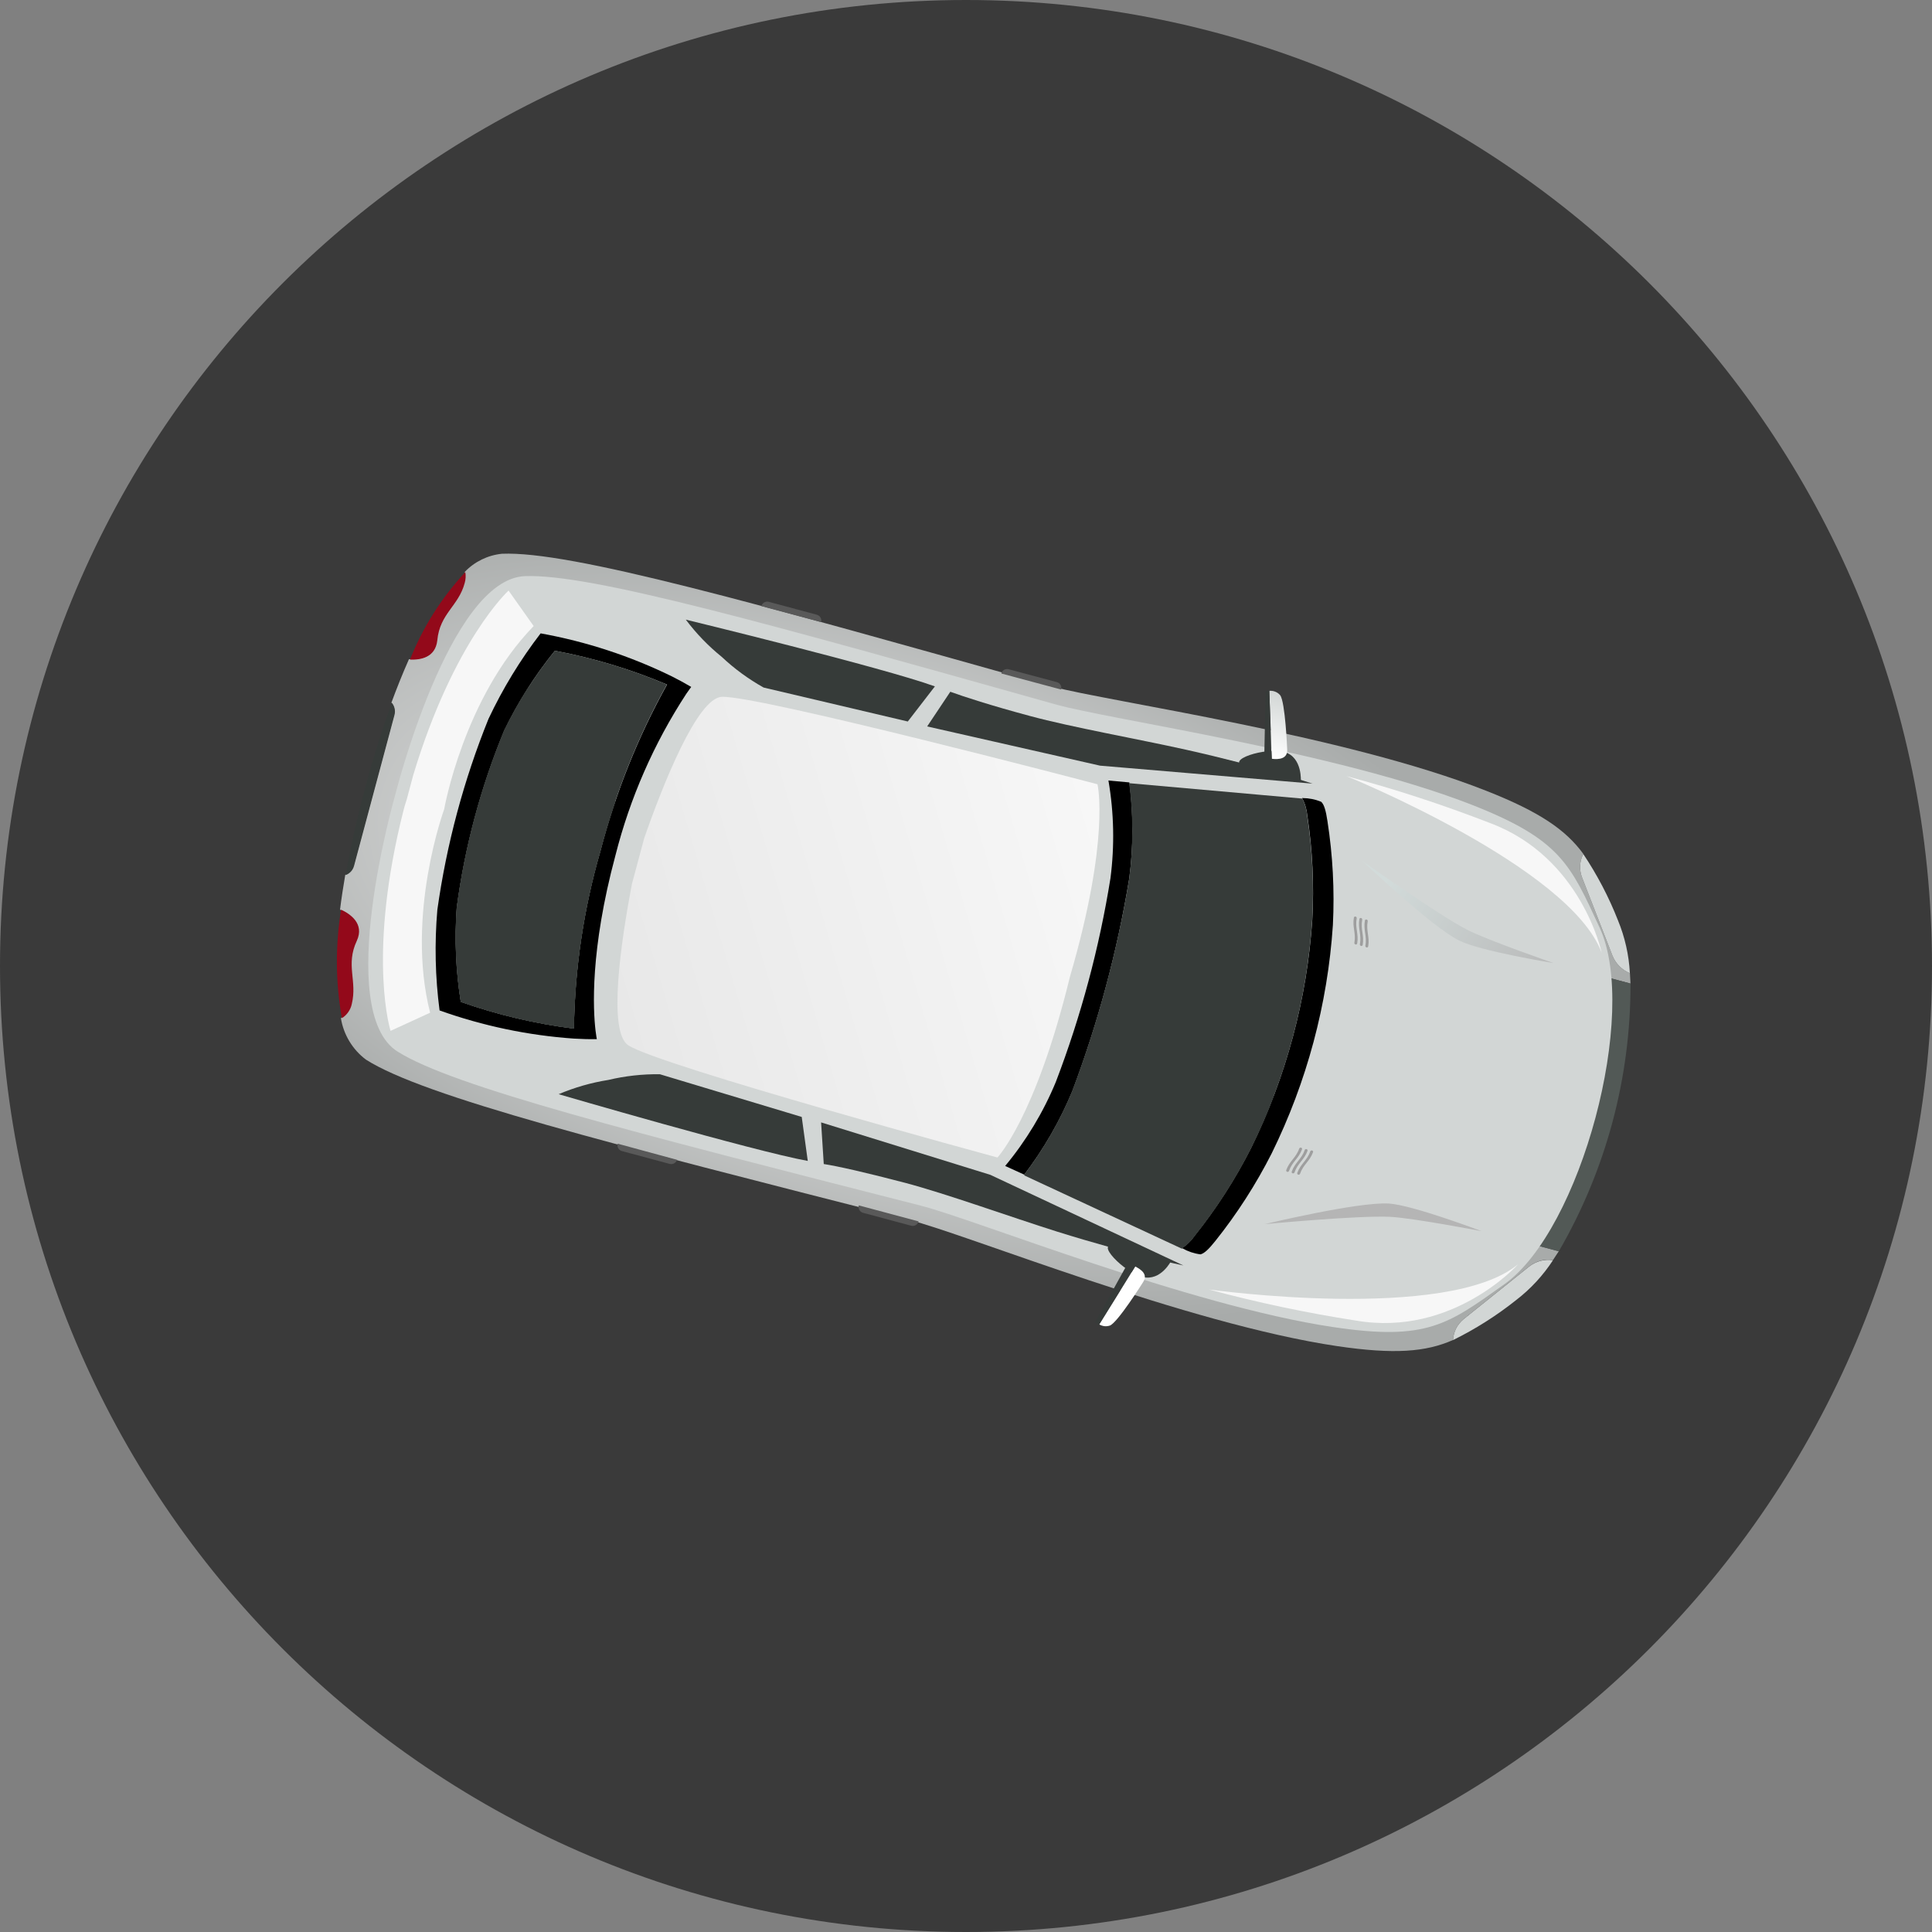 <svg width="40" height="40" viewBox="0 0 40 40" fill="none" xmlns="http://www.w3.org/2000/svg">
<rect x="0" y="0" width="40" height="40" fill="#808080" stroke="none"/>
<path fill-rule="evenodd" clip-rule="evenodd" d="M20 40C31.046 40 40 31.046 40 20C40 8.954 31.046 0 20 0C8.954 0 0 8.954 0 20C0 31.046 8.954 40 20 40Z" fill="#3A3A3A"/>
<path d="M27.691 27.871C28.868 28.044 29.519 27.992 30.084 27.743C30.088 27.658 30.11 27.575 30.149 27.499C30.188 27.424 30.242 27.357 30.309 27.305L31.661 26.22C31.73 26.165 31.809 26.125 31.894 26.102C31.979 26.079 32.068 26.073 32.155 26.085L32.273 25.905L31.02 25.57L32.505 20.029L33.758 20.364L33.746 20.149C33.664 20.116 33.59 20.067 33.528 20.005C33.466 19.942 33.417 19.868 33.385 19.786L32.756 18.17C32.725 18.091 32.711 18.007 32.715 17.922C32.719 17.837 32.742 17.754 32.781 17.679C32.416 17.18 31.876 16.808 30.772 16.373C27.844 15.215 22.958 14.529 21.791 14.216C15.588 12.472 11.813 11.405 10.392 11.465C10.098 11.495 9.825 11.628 9.621 11.842C9.633 11.917 9.629 11.994 9.608 12.067C9.479 12.549 9.102 12.699 9.041 13.253C9.007 13.62 8.684 13.656 8.467 13.648C8.333 13.95 8.211 14.257 8.104 14.547C8.132 14.581 8.152 14.622 8.162 14.666C8.171 14.709 8.17 14.755 8.159 14.798L7.321 17.924C7.309 17.967 7.288 18.007 7.258 18.04C7.228 18.073 7.19 18.099 7.148 18.114C7.107 18.352 7.07 18.592 7.04 18.833C7.236 18.92 7.535 19.122 7.366 19.476C7.133 19.984 7.393 20.305 7.263 20.788C7.25 20.848 7.226 20.905 7.19 20.955C7.155 21.005 7.11 21.047 7.058 21.08C7.113 21.422 7.299 21.73 7.576 21.938C8.776 22.703 12.581 23.666 18.823 25.256C20.004 25.552 24.583 27.412 27.691 27.871Z" fill="url(#paint0_radial_153_3883)"/>
<path d="M31.02 25.572L32.273 25.908C33.25 24.224 33.763 22.311 33.758 20.364L32.505 20.029L31.02 25.572Z" fill="url(#paint1_linear_153_3883)"/>
<path d="M27.598 27.475C29.547 27.768 29.98 27.418 31.14 26.593C32.73 25.472 33.936 20.973 33.119 19.207C32.516 17.904 32.316 17.387 30.484 16.667C27.671 15.562 22.961 14.9 21.843 14.581C15.873 12.904 12.237 11.878 10.871 11.928C9.296 11.984 8.176 16.482 8.176 16.482C8.176 16.482 6.898 20.935 8.233 21.773C9.391 22.499 13.05 23.428 19.062 24.961C20.197 25.25 24.609 27.028 27.598 27.475Z" fill="url(#paint2_radial_153_3883)"/>
<path d="M23.379 18.191C23.466 17.53 23.467 16.861 23.382 16.199L22.949 16.16C23.064 16.828 23.078 17.51 22.991 18.182C22.76 19.623 22.381 21.037 21.86 22.4C21.6 23.029 21.246 23.616 20.811 24.14L21.206 24.32C21.61 23.79 21.944 23.209 22.2 22.593C22.736 21.168 23.132 19.694 23.379 18.191Z" fill="url(#paint3_linear_153_3883)"/>
<path d="M27.067 16.885C27.175 17.598 27.209 18.32 27.17 19.04C27.061 20.683 26.63 22.288 25.904 23.765C25.578 24.409 25.187 25.017 24.737 25.58C24.666 25.684 24.575 25.773 24.47 25.842L24.482 25.846C24.597 25.911 24.723 25.953 24.854 25.97C24.934 25.952 25.029 25.86 25.163 25.692C25.613 25.128 26.004 24.52 26.33 23.877C27.056 22.4 27.487 20.794 27.596 19.152C27.632 18.431 27.594 17.709 27.483 16.997C27.451 16.784 27.415 16.657 27.355 16.601C27.233 16.55 27.102 16.524 26.97 16.523L26.958 16.52C27.018 16.633 27.055 16.757 27.067 16.885Z" fill="url(#paint4_linear_153_3883)"/>
<path d="M23.379 18.191C23.131 19.699 22.735 21.178 22.196 22.607C21.94 23.223 21.607 23.804 21.203 24.334L24.468 25.852C24.573 25.782 24.663 25.693 24.735 25.589C25.185 25.026 25.576 24.418 25.901 23.775C26.628 22.297 27.058 20.692 27.167 19.049C27.207 18.329 27.172 17.607 27.065 16.895C27.055 16.769 27.021 16.646 26.964 16.534L23.378 16.215C23.463 16.871 23.463 17.535 23.379 18.191Z" fill="url(#paint5_linear_153_3883)"/>
<path d="M11.882 21.503C12.039 21.512 12.197 21.517 12.357 21.515C12.357 21.515 12.344 21.455 12.33 21.337C12.279 20.904 12.213 19.681 12.742 17.71C13.043 16.522 13.538 15.392 14.208 14.366C14.273 14.272 14.311 14.222 14.311 14.222C14.178 14.144 14.043 14.07 13.907 14.002C13.048 13.582 12.135 13.283 11.193 13.113C10.771 13.662 10.409 14.256 10.114 14.883C9.601 16.153 9.246 17.479 9.055 18.835C8.995 19.529 9.01 20.228 9.101 20.92C9.997 21.24 10.933 21.437 11.882 21.503ZM9.54 20.743C9.437 20.099 9.409 19.446 9.456 18.795C9.623 17.533 9.954 16.297 10.441 15.121C10.726 14.533 11.077 13.98 11.488 13.473C12.285 13.622 13.064 13.857 13.811 14.173C13.207 15.259 12.744 16.419 12.431 17.622C12.085 18.817 11.901 20.052 11.883 21.296C11.084 21.196 10.299 21.01 9.54 20.743Z" fill="url(#paint6_linear_153_3883)"/>
<path d="M13.807 14.172C13.061 13.856 12.284 13.622 11.488 13.473C11.077 13.979 10.726 14.531 10.441 15.118C9.954 16.295 9.623 17.53 9.457 18.793C9.409 19.444 9.437 20.099 9.54 20.743C10.299 21.01 11.084 21.196 11.883 21.296C11.9 20.052 12.085 18.817 12.431 17.622C12.742 16.418 13.204 15.259 13.807 14.172Z" fill="url(#paint7_linear_153_3883)"/>
<path d="M19.675 14.322L19.196 15.04L22.775 15.852L27.174 16.224C27.174 16.224 26.116 15.87 24.555 15.522C23.568 15.302 22.188 15.057 21.329 14.825C20.506 14.604 19.952 14.423 19.675 14.322Z" fill="url(#paint8_linear_153_3883)"/>
<path d="M17.055 24.1L17 23.238L20.505 24.324L24.501 26.2C24.501 26.2 23.408 25.976 21.882 25.498C20.917 25.194 19.6 24.717 18.739 24.489C17.915 24.273 17.347 24.145 17.055 24.1Z" fill="url(#paint9_linear_153_3883)"/>
<path d="M19.356 14.211L18.795 14.938L15.81 14.235C15.496 14.059 15.204 13.846 14.942 13.599C14.663 13.374 14.414 13.115 14.199 12.829C14.199 12.829 18.271 13.818 19.356 14.211Z" fill="url(#paint10_linear_153_3883)"/>
<path d="M16.724 24.036L16.599 23.125L13.662 22.241C13.303 22.236 12.944 22.276 12.595 22.359C12.241 22.415 11.896 22.514 11.566 22.654C11.566 22.654 15.588 23.829 16.724 24.036Z" fill="url(#paint11_linear_153_3883)"/>
<path d="M32.756 18.171L33.384 19.786C33.417 19.868 33.466 19.942 33.528 20.005C33.59 20.067 33.664 20.116 33.745 20.149C33.725 19.773 33.642 19.403 33.498 19.054C33.309 18.572 33.068 18.112 32.78 17.681C32.741 17.756 32.719 17.839 32.715 17.923C32.711 18.008 32.725 18.092 32.756 18.171Z" fill="url(#paint12_radial_153_3883)"/>
<path d="M31.66 26.222L30.308 27.307C30.242 27.36 30.187 27.426 30.148 27.502C30.11 27.577 30.088 27.66 30.084 27.745C30.548 27.516 30.987 27.238 31.392 26.915C31.691 26.685 31.948 26.406 32.154 26.09C32.067 26.078 31.978 26.083 31.893 26.105C31.809 26.128 31.729 26.168 31.66 26.222Z" fill="url(#paint13_radial_153_3883)"/>
<path d="M9.054 13.257C9.106 12.7 9.492 12.552 9.621 12.071C9.642 11.998 9.647 11.921 9.634 11.845C9.143 12.372 8.754 12.986 8.489 13.656C8.696 13.664 9.014 13.622 9.054 13.257Z" fill="#93091A"/>
<path d="M7.388 19.477C7.55 19.122 7.25 18.922 7.062 18.834C6.941 19.578 6.946 20.337 7.078 21.08C7.13 21.048 7.175 21.005 7.21 20.955C7.245 20.905 7.27 20.849 7.283 20.789C7.401 20.302 7.15 19.983 7.388 19.477Z" fill="#93091A"/>
<path d="M28.204 17.823C28.204 17.823 29.628 19.183 30.212 19.474C30.652 19.694 32.163 19.939 32.163 19.939C32.163 19.939 30.795 19.466 30.37 19.247C29.792 18.951 28.204 17.823 28.204 17.823Z" fill="url(#paint14_linear_153_3883)"/>
<path d="M26.188 25.344C26.188 25.344 28.111 24.88 28.754 24.918C29.244 24.947 30.675 25.49 30.675 25.49C30.675 25.49 29.254 25.216 28.777 25.193C28.128 25.161 26.188 25.344 26.188 25.344Z" fill="url(#paint15_linear_153_3883)"/>
<path style="mix-blend-mode:screen" d="M24.738 25.578C25.188 25.015 25.579 24.406 25.904 23.763C26.08 23.418 26.236 23.063 26.371 22.7C25.564 21.415 23.933 19.712 23.237 19.008C22.986 20.228 22.639 21.427 22.199 22.593C21.944 23.209 21.61 23.79 21.206 24.32L24.471 25.838C24.576 25.769 24.666 25.681 24.738 25.578Z" fill="url(#paint16_linear_153_3883)"/>
<path d="M22.151 20.226C22.992 17.35 22.722 16.237 22.722 16.237C22.722 16.237 15.7 14.393 14.944 14.427C14.439 14.451 13.734 16.217 13.338 17.352L13.082 18.307C12.857 19.492 12.578 21.368 13.01 21.643C13.645 22.062 20.651 23.965 20.651 23.965C20.651 23.965 21.441 23.137 22.151 20.226Z" fill="url(#paint17_linear_153_3883)"/>
<path d="M8.287 17.052C7.622 19.886 8.086 21.343 8.086 21.343L8.905 20.967C8.392 18.948 9.196 16.755 9.196 16.755C9.196 16.755 9.598 14.454 11.049 12.962L10.529 12.227C10.529 12.227 9.398 13.257 8.557 16.043C8.518 16.19 8.422 16.548 8.422 16.548C8.357 16.735 8.326 16.905 8.287 17.052Z" fill="url(#paint18_linear_153_3883)"/>
<path d="M33.16 19.723C33.16 19.723 32.746 17.744 30.841 17.037C29.872 16.661 28.884 16.338 27.881 16.07C27.881 16.07 32.5 17.947 33.16 19.723Z" fill="url(#paint19_linear_153_3883)"/>
<path d="M31.431 26.175C31.431 26.175 30.083 27.683 28.079 27.342C27.052 27.183 26.034 26.968 25.031 26.698C25.031 26.698 29.971 27.384 31.431 26.175Z" fill="url(#paint20_linear_153_3883)"/>
<path d="M24.25 26.1C24.25 26.1 24.04 26.527 23.66 26.44C23.28 26.353 22.619 25.678 23.111 25.794C23.497 25.87 23.878 25.971 24.25 26.1Z" fill="url(#paint21_linear_153_3883)"/>
<path d="M22.98 27.444C23.142 27.38 23.666 26.546 23.666 26.546C23.772 26.383 23.629 26.287 23.504 26.221L22.757 27.419C22.79 27.439 22.827 27.452 22.866 27.457C22.904 27.461 22.943 27.456 22.98 27.444Z" fill="url(#paint22_linear_153_3883)"/>
<path d="M23.502 26.221C23.448 26.201 23.393 26.186 23.337 26.177L22.675 27.372C22.7 27.394 22.726 27.413 22.755 27.428L23.502 26.221Z" fill="url(#paint23_linear_153_3883)"/>
<path d="M26.932 16.189C26.932 16.189 26.973 15.684 26.6 15.572C26.226 15.459 25.308 15.741 25.791 15.883C26.163 16.013 26.545 16.115 26.932 16.189Z" fill="url(#paint24_linear_153_3883)"/>
<path d="M26.65 15.513C26.65 15.513 26.61 14.528 26.504 14.393C26.477 14.361 26.442 14.336 26.403 14.321C26.364 14.305 26.321 14.299 26.279 14.303L26.333 15.71C26.473 15.727 26.663 15.716 26.65 15.513Z" fill="url(#paint25_linear_153_3883)"/>
<path d="M26.28 14.3C26.254 14.301 26.228 14.304 26.203 14.309L26.175 15.687C26.224 15.705 26.275 15.718 26.326 15.728L26.28 14.3Z" fill="url(#paint26_linear_153_3883)"/>
<path d="M21.97 14.276C21.978 14.244 21.974 14.21 21.957 14.181C21.941 14.152 21.913 14.132 21.881 14.123L20.884 13.856C20.852 13.847 20.818 13.852 20.789 13.868C20.76 13.885 20.739 13.912 20.731 13.944L21.97 14.276Z" fill="#595959"/>
<path d="M17 12.88C17.008 12.848 17.004 12.814 16.987 12.785C16.971 12.756 16.943 12.735 16.911 12.727L15.917 12.46C15.884 12.451 15.85 12.456 15.822 12.473C15.793 12.489 15.772 12.517 15.763 12.549L17 12.88Z" fill="#595959"/>
<path d="M19.019 25.288C19.01 25.32 18.989 25.348 18.96 25.364C18.931 25.381 18.897 25.386 18.865 25.377L17.868 25.11C17.836 25.101 17.809 25.08 17.792 25.052C17.776 25.023 17.771 24.989 17.78 24.956L19.019 25.288Z" fill="#595959"/>
<path d="M14.017 24.013C14.008 24.043 13.988 24.068 13.961 24.084C13.934 24.1 13.902 24.105 13.872 24.099L12.877 23.832C12.845 23.824 12.818 23.803 12.801 23.774C12.784 23.745 12.78 23.711 12.789 23.679L14.017 24.013Z" fill="#595959"/>
<path d="M28.259 19.058C28.223 19.255 28.306 19.382 28.269 19.579C28.267 19.586 28.269 19.595 28.273 19.601C28.277 19.608 28.284 19.613 28.291 19.615C28.295 19.616 28.299 19.617 28.303 19.616C28.307 19.616 28.311 19.615 28.314 19.613C28.317 19.611 28.32 19.608 28.322 19.605C28.325 19.602 28.326 19.598 28.327 19.594C28.362 19.397 28.279 19.27 28.317 19.073C28.318 19.066 28.317 19.058 28.312 19.051C28.308 19.044 28.302 19.04 28.294 19.038C28.287 19.035 28.279 19.037 28.272 19.04C28.265 19.044 28.261 19.05 28.259 19.058Z" fill="#9E9E9E"/>
<path d="M28.213 19.564C28.248 19.366 28.165 19.24 28.203 19.043C28.204 19.035 28.203 19.027 28.199 19.02C28.195 19.014 28.188 19.009 28.18 19.007C28.177 19.006 28.173 19.005 28.169 19.005C28.165 19.006 28.161 19.007 28.158 19.009C28.154 19.011 28.151 19.013 28.149 19.017C28.147 19.02 28.146 19.023 28.145 19.027C28.11 19.225 28.193 19.352 28.155 19.548C28.153 19.556 28.155 19.564 28.159 19.571C28.163 19.577 28.17 19.582 28.178 19.584C28.181 19.585 28.185 19.586 28.189 19.586C28.193 19.585 28.197 19.584 28.2 19.582C28.203 19.58 28.206 19.578 28.209 19.574C28.211 19.571 28.212 19.568 28.213 19.564Z" fill="#9E9E9E"/>
<path d="M28.099 19.533C28.134 19.336 28.051 19.209 28.089 19.012C28.09 19.005 28.089 18.997 28.084 18.99C28.08 18.983 28.074 18.979 28.066 18.976C28.059 18.974 28.051 18.976 28.044 18.979C28.038 18.983 28.033 18.989 28.031 18.997C27.995 19.194 28.078 19.321 28.041 19.518C28.039 19.525 28.041 19.534 28.045 19.54C28.049 19.547 28.056 19.552 28.063 19.554C28.067 19.555 28.071 19.556 28.075 19.555C28.079 19.555 28.082 19.554 28.086 19.552C28.089 19.55 28.092 19.547 28.094 19.544C28.097 19.541 28.098 19.537 28.099 19.533Z" fill="#9E9E9E"/>
<path d="M26.858 24.285C26.926 24.096 27.061 24.028 27.127 23.839C27.13 23.831 27.135 23.825 27.142 23.822C27.149 23.818 27.157 23.817 27.165 23.819C27.169 23.82 27.172 23.821 27.175 23.823C27.179 23.826 27.181 23.829 27.183 23.832C27.185 23.835 27.186 23.839 27.187 23.843C27.187 23.847 27.187 23.851 27.185 23.855C27.117 24.043 26.982 24.111 26.916 24.301C26.914 24.308 26.908 24.314 26.901 24.318C26.894 24.322 26.886 24.323 26.879 24.32C26.871 24.318 26.865 24.314 26.861 24.307C26.857 24.3 26.856 24.292 26.858 24.285Z" fill="#9E9E9E"/>
<path d="M27.071 23.826C27.003 24.015 26.867 24.083 26.802 24.272C26.799 24.28 26.794 24.286 26.787 24.29C26.78 24.293 26.772 24.294 26.764 24.292C26.76 24.292 26.756 24.29 26.753 24.288C26.75 24.286 26.747 24.283 26.745 24.279C26.744 24.276 26.742 24.272 26.742 24.268C26.742 24.264 26.742 24.261 26.744 24.257C26.811 24.068 26.947 24 27.012 23.811C27.015 23.803 27.02 23.797 27.027 23.794C27.035 23.79 27.043 23.789 27.05 23.791C27.058 23.793 27.064 23.798 27.068 23.804C27.072 23.811 27.073 23.819 27.071 23.826Z" fill="#9E9E9E"/>
<path d="M26.957 23.796C26.889 23.984 26.753 24.053 26.688 24.242C26.685 24.249 26.68 24.256 26.673 24.259C26.666 24.263 26.658 24.264 26.65 24.262C26.643 24.26 26.636 24.255 26.633 24.248C26.629 24.242 26.628 24.234 26.63 24.226C26.698 24.038 26.833 23.97 26.899 23.78C26.901 23.773 26.907 23.767 26.914 23.763C26.921 23.759 26.929 23.758 26.936 23.761C26.94 23.761 26.944 23.763 26.947 23.765C26.95 23.767 26.953 23.77 26.955 23.773C26.957 23.777 26.958 23.78 26.958 23.784C26.959 23.788 26.958 23.792 26.957 23.796Z" fill="#9E9E9E"/>
<path d="M7.33 17.927L8.167 14.803C8.179 14.76 8.18 14.714 8.17 14.671C8.161 14.627 8.141 14.586 8.112 14.552C7.761 15.509 7.56 16.314 7.56 16.317C7.559 16.319 7.331 17.115 7.157 18.117C7.199 18.101 7.236 18.076 7.267 18.043C7.297 18.01 7.318 17.97 7.33 17.927Z" fill="url(#paint27_linear_153_3883)"/>
<path style="mix-blend-mode:screen" d="M11.883 21.296C11.9 20.052 12.085 18.817 12.431 17.622C12.528 17.259 12.63 16.928 12.739 16.603C12.547 15.461 11.276 14.467 10.95 14.216C10.763 14.507 10.592 14.808 10.439 15.118C9.952 16.294 9.621 17.53 9.455 18.792C9.408 19.444 9.436 20.098 9.54 20.743C10.299 21.01 11.084 21.196 11.883 21.296Z" fill="url(#paint28_linear_153_3883)"/>
<defs>
<radialGradient id="paint0_radial_153_3883" cx="0" cy="0" r="1" gradientUnits="userSpaceOnUse" gradientTransform="translate(17.728 19.041) rotate(105) scale(7.495 15.59)">
<stop stop-color="#F7F7F7"/>
<stop offset="1" stop-color="#A8ABAA"/>
</radialGradient>
<linearGradient id="paint1_linear_153_3883" x1="-92.412" y1="317.012" x2="-127.836" y2="449.219" gradientUnits="userSpaceOnUse">
<stop stop-color="#525956"/>
<stop offset="1" stop-color="#2C2E2E"/>
</linearGradient>
<radialGradient id="paint2_radial_153_3883" cx="0" cy="0" r="1" gradientUnits="userSpaceOnUse" gradientTransform="translate(545382 146940) rotate(105) scale(284.02 2461.58)">
<stop stop-color="white"/>
<stop offset="1" stop-color="#D2D6D5"/>
</radialGradient>
<linearGradient id="paint3_linear_153_3883" x1="-157.146" y1="403.806" x2="-233.131" y2="687.387" gradientUnits="userSpaceOnUse">
<stop/>
<stop offset="1" stop-color="#1B1C1C"/>
</linearGradient>
<linearGradient id="paint4_linear_153_3883" x1="-169.824" y1="439.786" x2="-271.482" y2="819.177" gradientUnits="userSpaceOnUse">
<stop/>
<stop offset="1" stop-color="#1B1C1C"/>
</linearGradient>
<linearGradient id="paint5_linear_153_3883" x1="-366.709" y1="385.524" x2="-466.777" y2="758.984" gradientUnits="userSpaceOnUse">
<stop stop-color="#363B39"/>
<stop offset="1" stop-color="#1B1C1C"/>
</linearGradient>
<linearGradient id="paint6_linear_153_3883" x1="-549.963" y1="289.735" x2="-621.541" y2="556.867" gradientUnits="userSpaceOnUse">
<stop/>
<stop offset="1" stop-color="#1B1C1C"/>
</linearGradient>
<linearGradient id="paint7_linear_153_3883" x1="-446.055" y1="297.793" x2="-508.057" y2="529.186" gradientUnits="userSpaceOnUse">
<stop stop-color="#363B39"/>
<stop offset="1" stop-color="#1B1C1C"/>
</linearGradient>
<linearGradient id="paint8_linear_153_3883" x1="-546.967" y1="-92.373" x2="-547.94" y2="-88.743" gradientUnits="userSpaceOnUse">
<stop stop-color="#363B39"/>
<stop offset="1" stop-color="#1B1C1C"/>
</linearGradient>
<linearGradient id="paint9_linear_153_3883" x1="-559.018" y1="-47.398" x2="-559.989" y2="-43.776" gradientUnits="userSpaceOnUse">
<stop stop-color="#363B39"/>
<stop offset="1" stop-color="#1B1C1C"/>
</linearGradient>
<linearGradient id="paint10_linear_153_3883" x1="-511.98" y1="-81.068" x2="-513.023" y2="-77.177" gradientUnits="userSpaceOnUse">
<stop stop-color="#363B39"/>
<stop offset="1" stop-color="#1B1C1C"/>
</linearGradient>
<linearGradient id="paint11_linear_153_3883" x1="-524.153" y1="-35.638" x2="-525.193" y2="-31.756" gradientUnits="userSpaceOnUse">
<stop stop-color="#363B39"/>
<stop offset="1" stop-color="#1B1C1C"/>
</linearGradient>
<radialGradient id="paint12_radial_153_3883" cx="0" cy="0" r="1" gradientUnits="userSpaceOnUse" gradientTransform="translate(-50.747 106.532) rotate(105) scale(8.217 6.406)">
<stop stop-color="white"/>
<stop offset="1" stop-color="#D2D6D5"/>
</radialGradient>
<radialGradient id="paint13_radial_153_3883" cx="0" cy="0" r="1" gradientUnits="userSpaceOnUse" gradientTransform="translate(-71.914 185.492) rotate(105) scale(8.196 6.391)">
<stop stop-color="white"/>
<stop offset="1" stop-color="#D2D6D5"/>
</radialGradient>
<linearGradient id="paint14_linear_153_3883" x1="28.73" y1="18.135" x2="32.474" y2="20.536" gradientUnits="userSpaceOnUse">
<stop stop-color="#D2DBDA"/>
<stop offset="1" stop-color="#B5B5B5"/>
</linearGradient>
<linearGradient id="paint15_linear_153_3883" x1="-199.166" y1="58.577" x2="-148.31" y2="29.465" gradientUnits="userSpaceOnUse">
<stop stop-color="#D2DBDA"/>
<stop offset="1" stop-color="#B5B5B5"/>
</linearGradient>
<linearGradient id="paint16_linear_153_3883" x1="-337.126" y1="360.956" x2="-402.383" y2="399.645" gradientUnits="userSpaceOnUse">
<stop stop-color="#363B39"/>
<stop offset="1"/>
</linearGradient>
<linearGradient id="paint17_linear_153_3883" x1="23.025" y1="17.663" x2="3.686" y2="23.335" gradientUnits="userSpaceOnUse">
<stop stop-color="#F7F7F7"/>
<stop offset="1" stop-color="#DBDBDB"/>
</linearGradient>
<linearGradient id="paint18_linear_153_3883" x1="-323.235" y1="525.807" x2="-397.431" y2="514" gradientUnits="userSpaceOnUse">
<stop stop-color="#F7F7F7"/>
<stop offset="1" stop-color="#DBDBDB"/>
</linearGradient>
<linearGradient id="paint19_linear_153_3883" x1="-95.138" y1="75.598" x2="-225.948" y2="148.576" gradientUnits="userSpaceOnUse">
<stop stop-color="#F7F7F7"/>
<stop offset="1" stop-color="#DBDBDB"/>
</linearGradient>
<linearGradient id="paint20_linear_153_3883" x1="121.725" y1="-733.915" x2="44.972" y2="-862.532" gradientUnits="userSpaceOnUse">
<stop stop-color="#F7F7F7"/>
<stop offset="1" stop-color="#DBDBDB"/>
</linearGradient>
<linearGradient id="paint21_linear_153_3883" x1="-62.123" y1="48.899" x2="-68.591" y2="54.139" gradientUnits="userSpaceOnUse">
<stop stop-color="#363B39"/>
<stop offset="1" stop-color="#1B1C1C"/>
</linearGradient>
<linearGradient id="paint22_linear_153_3883" x1="-46.782" y1="134.397" x2="-48.79" y2="141.892" gradientUnits="userSpaceOnUse">
<stop stop-color="white"/>
<stop offset="1" stop-color="#D2D6D5"/>
</linearGradient>
<linearGradient id="paint23_linear_153_3883" x1="-37.839" y1="136.976" x2="-39.85" y2="144.482" gradientUnits="userSpaceOnUse">
<stop stop-color="#363B39"/>
<stop offset="1" stop-color="#1B1C1C"/>
</linearGradient>
<linearGradient id="paint24_linear_153_3883" x1="-55.069" y1="18.587" x2="-62.361" y2="23.49" gradientUnits="userSpaceOnUse">
<stop stop-color="#363B39"/>
<stop offset="1" stop-color="#1B1C1C"/>
</linearGradient>
<linearGradient id="paint25_linear_153_3883" x1="26.614" y1="14.375" x2="26.259" y2="15.7" gradientUnits="userSpaceOnUse">
<stop stop-color="#D2D6D5"/>
<stop offset="1" stop-color="white"/>
</linearGradient>
<linearGradient id="paint26_linear_153_3883" x1="-15.889" y1="58.681" x2="-17.91" y2="66.224" gradientUnits="userSpaceOnUse">
<stop stop-color="#363B39"/>
<stop offset="1" stop-color="#1B1C1C"/>
</linearGradient>
<linearGradient id="paint27_linear_153_3883" x1="-74.362" y1="221.237" x2="-89.017" y2="275.93" gradientUnits="userSpaceOnUse">
<stop stop-color="#363B39"/>
<stop offset="1" stop-color="#1B1C1C"/>
</linearGradient>
<linearGradient id="paint28_linear_153_3883" x1="-401.663" y1="318.998" x2="-455.894" y2="320.771" gradientUnits="userSpaceOnUse">
<stop stop-color="#363B39"/>
<stop offset="1"/>
</linearGradient>
</defs>
</svg>
